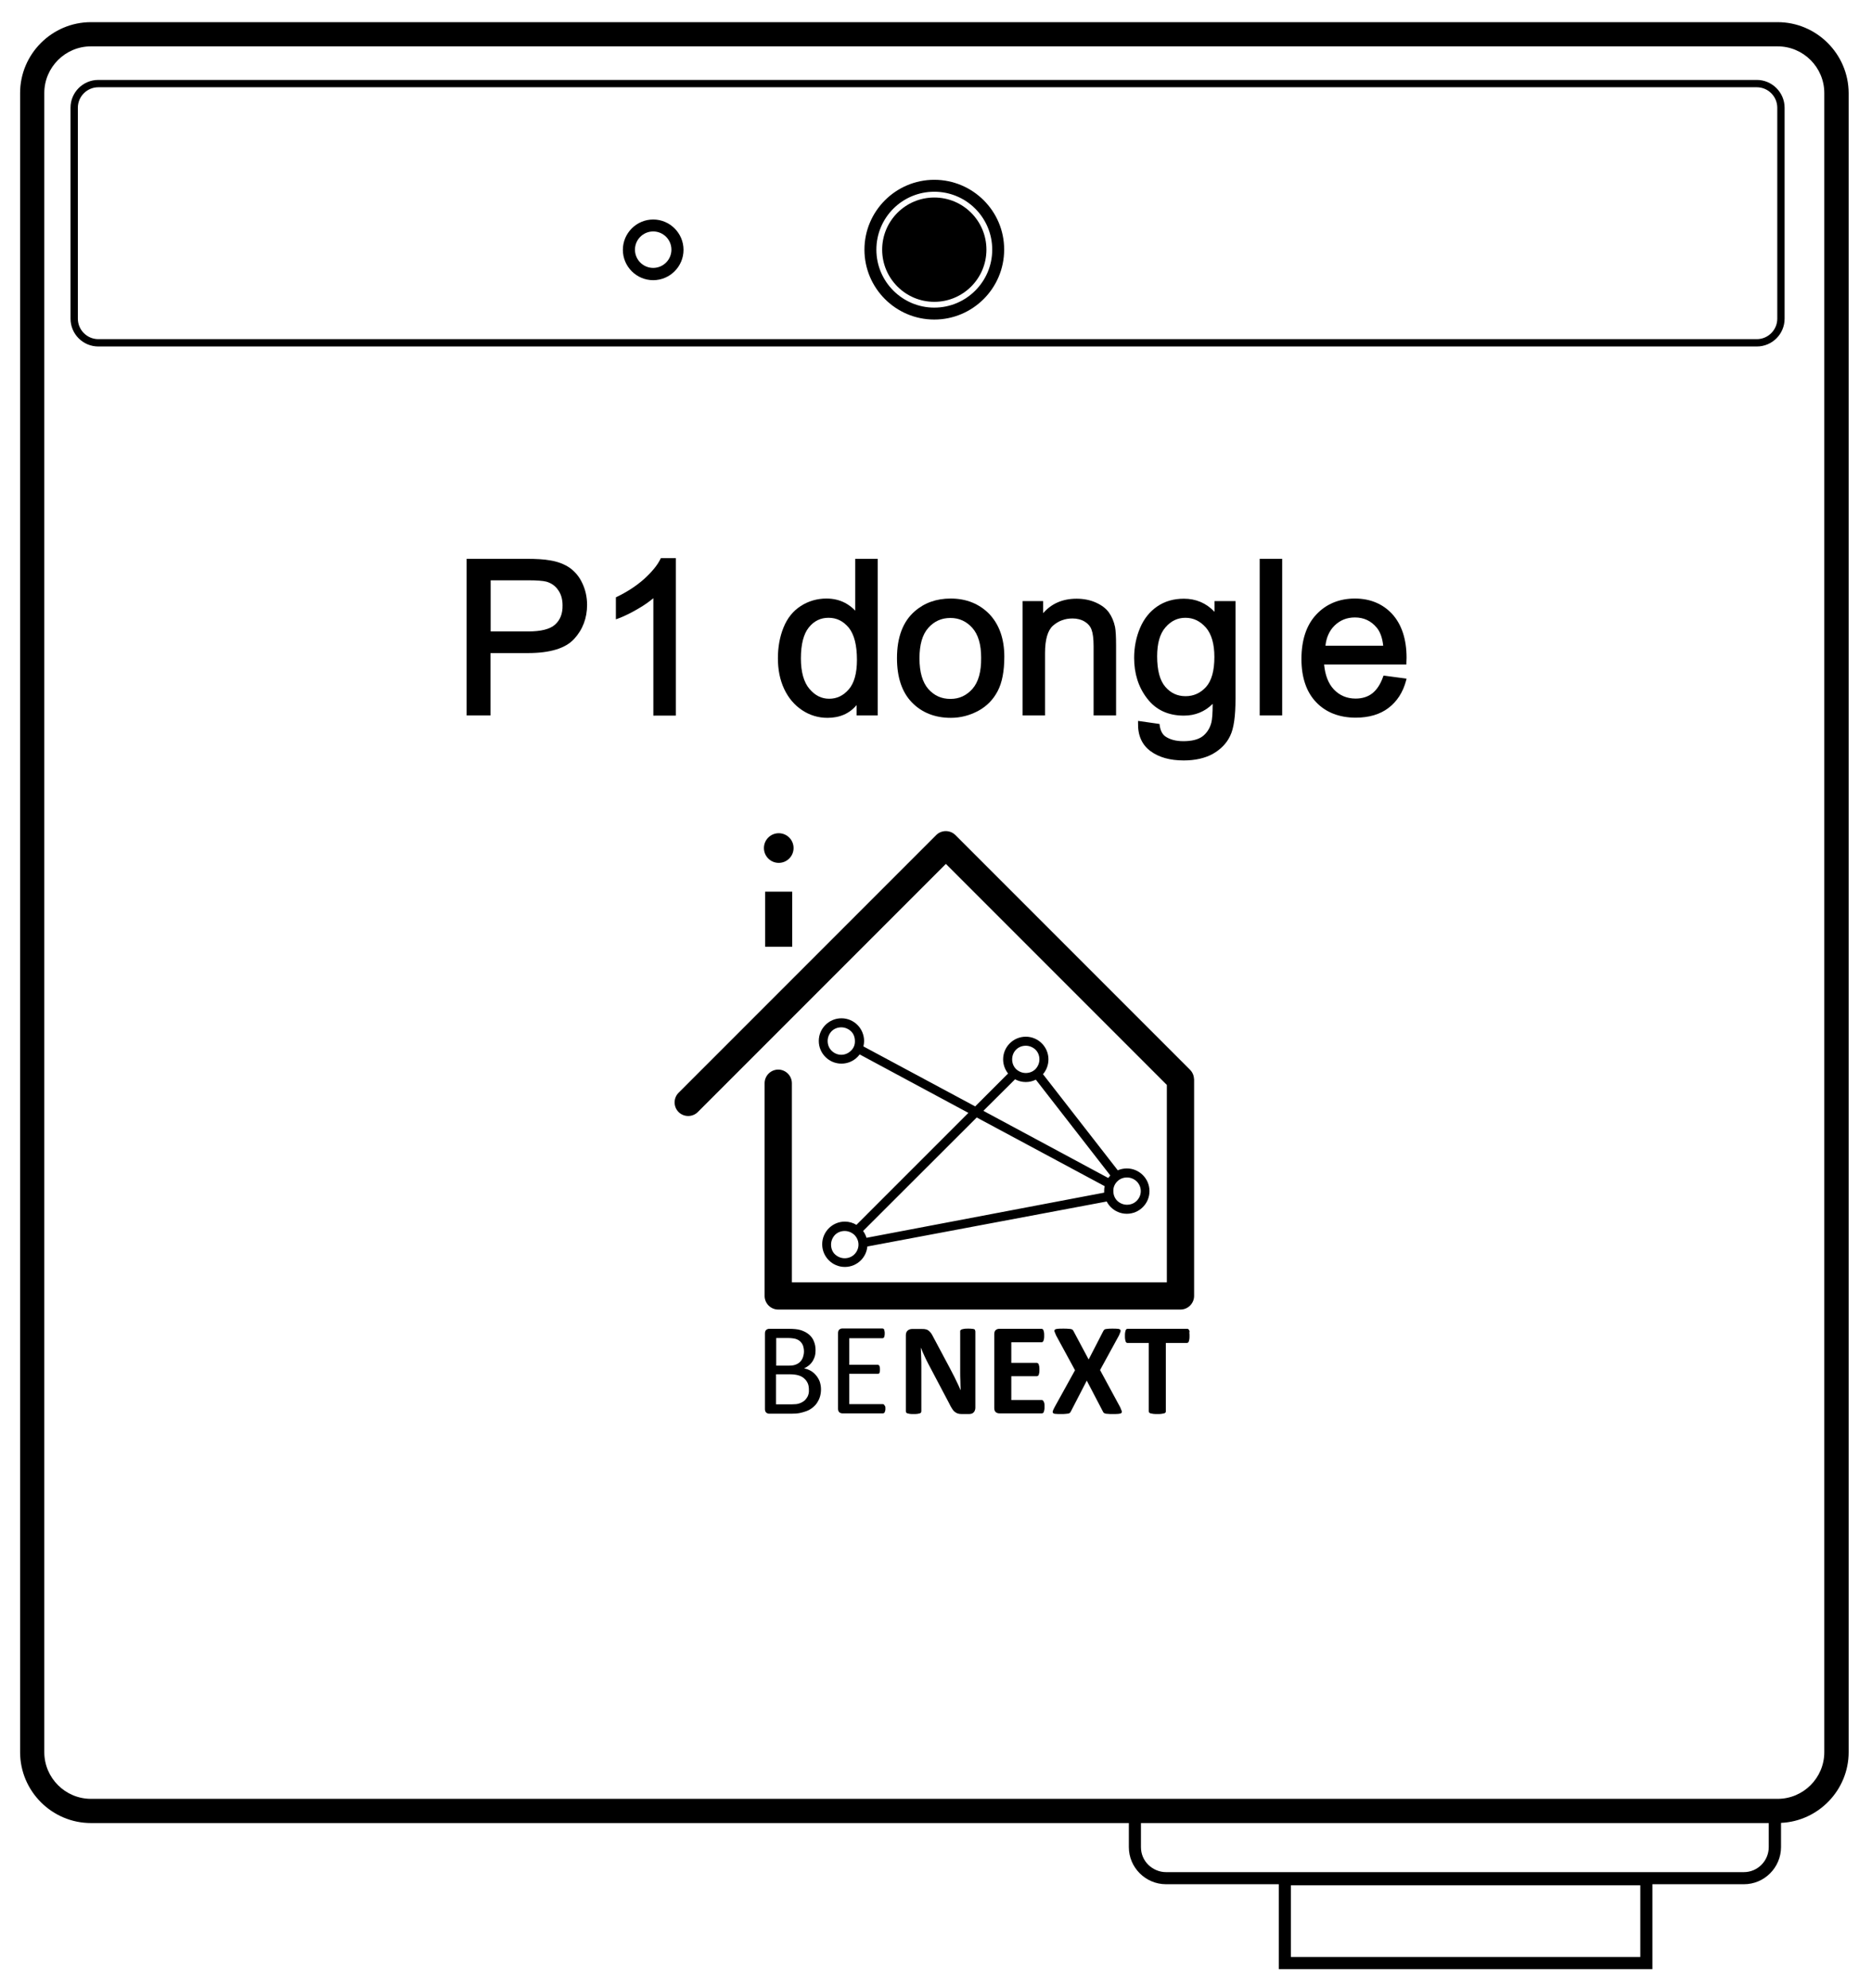 <?xml version="1.0" encoding="utf-8"?>
<!-- Generator: Adobe Illustrator 21.0.0, SVG Export Plug-In . SVG Version: 6.00 Build 0)  -->
<svg version="1.1" id="Layer_1" xmlns="http://www.w3.org/2000/svg" xmlns:xlink="http://www.w3.org/1999/xlink" x="0px" y="0px"
	 viewBox="0 0 1098.8 1166.4" style="enable-background:new 0 0 1098.8 1166.4;" xml:space="preserve">
<g>
	<path d="M1043.4,13h-990c-22.9,0-41.6,18.7-41.6,41.6v973.5c0,22.9,18.7,41.6,41.6,41.6h609.2v14.1c0,6,2.4,11.4,6.4,15.4
		c3.9,3.9,9.4,6.4,15.4,6.4h66.2v49.8h219.3v-49.8h53.7c6,0,11.4-2.4,15.4-6.4c3.9-3.9,6.4-9.4,6.4-15.4v-14.2
		c22-1,39.7-19.3,39.7-41.5V54.6C1085,31.7,1066.3,13,1043.4,13z M962.7,1148.3H757.7v-42.1h205.1V1148.3z M1033.9,1094.2
		c-2.7,2.7-6.3,4.3-10.4,4.3H684.4c-4,0-7.7-1.7-10.4-4.3c-2.7-2.7-4.3-6.3-4.3-10.4v-14.1h368.5v14.1
		C1038.2,1087.8,1036.6,1091.5,1033.9,1094.2z M1070.8,1028.1c0,15.1-12.3,27.4-27.4,27.4h-990c-15.1,0-27.4-12.3-27.4-27.4V54.6
		c0-15.1,12.3-27.4,27.4-27.4h990c15.1,0,27.4,12.3,27.4,27.4V1028.1z"/>
	<path d="M383.4,128.8c-9.8,0-17.8,8-17.8,17.8s8,17.8,17.8,17.8s17.8-8,17.8-17.8S393.2,128.8,383.4,128.8z M383.4,157.2
		c-5.9,0-10.7-4.8-10.7-10.7s4.8-10.7,10.7-10.7s10.7,4.8,10.7,10.7S389.3,157.2,383.4,157.2z"/>
	<path d="M548.4,105.5c-22.6,0-41,18.4-41,41c0,22.6,18.4,41,41,41c22.6,0,41-18.4,41-41C589.5,123.9,571,105.5,548.4,105.5z
		 M548.4,180.5c-18.7,0-34-15.2-34-34s15.2-34,34-34s34,15.2,34,34S567.1,180.5,548.4,180.5z"/>
	<circle cx="548.4" cy="146.5" r="30.6"/>
	<path d="M334.3,333.1c-3.1-2.1-7-3.6-11.5-4.3c-3.2-0.6-7.9-0.9-13.9-0.9h-35v91.9h14v-36.6h22c13,0,22.1-2.8,27.1-8.3
		c5-5.4,7.6-12.2,7.6-20c0-4.6-1-8.9-2.8-12.7C340,338.3,337.4,335.3,334.3,333.1z M325.8,366.5c-3,2.7-8.3,4-15.7,4H288v-30h21.9
		c5.2,0,8.9,0.3,10.8,0.8c2.8,0.8,5.2,2.4,6.9,4.9c1.8,2.5,2.6,5.5,2.6,9C330.3,360.1,328.8,363.8,325.8,366.5z"/>
	<path d="M396.7,419.8v-92.3h-8.8l-0.3,0.6c-1.8,3.7-5.1,7.6-9.6,11.7c-4.5,4-9.9,7.5-15.9,10.4l-0.6,0.3v12.9l1.4-0.5
		c3.5-1.3,7.4-3.2,11.8-5.8c3.5-2,6.4-4.1,8.8-6.1v68.9H396.7z"/>
	<path d="M515.2,419.8v-91.9H502v30.4c-1.7-1.8-3.7-3.3-5.9-4.5c-3.2-1.7-6.9-2.6-11-2.6c-5.5,0-10.6,1.5-15.1,4.4
		c-4.5,2.9-7.9,7.1-10.1,12.6c-2.2,5.4-3.3,11.5-3.3,18c0,6.8,1.2,12.8,3.7,18.1c2.5,5.3,6,9.4,10.5,12.4c4.5,3,9.5,4.5,14.9,4.5
		c7.2,0,12.9-2.5,17.1-7.5v6.1H515.2z M503,387.2c0,7.8-1.6,13.6-4.8,17.3c-3.2,3.7-7,5.5-11.5,5.5c-4.5,0-8.3-1.9-11.6-5.8
		c-3.3-3.9-5-9.9-5-17.9c0-8.3,1.6-14.4,4.7-18.2c3.1-3.8,6.9-5.6,11.5-5.6c4.8,0,8.6,1.9,11.9,5.8C501.4,372.3,503,378.6,503,387.2
		z"/>
	<path d="M574.2,417.1c5-2.7,8.8-6.6,11.4-11.6c2.6-4.9,3.9-11.7,3.9-20.2c0-10.5-3-18.9-8.8-25c-5.9-6-13.5-9.1-22.7-9.1
		c-8.3,0-15.4,2.5-21.1,7.5c-6.9,6-10.4,15.2-10.4,27.5c0,11.2,2.9,19.9,8.7,25.9c5.8,6,13.5,9.1,22.9,9.1
		C563.8,421.2,569.2,419.8,574.2,417.1z M570.8,404.2c-3.5,3.9-7.7,5.9-12.9,5.9c-5.3,0-9.5-1.9-13-5.8c-3.4-3.9-5.2-9.9-5.2-18
		c0-8,1.7-14,5.2-17.9c3.5-3.9,7.7-5.8,13-5.8c5.1,0,9.4,2,12.8,5.8c3.5,3.9,5.2,9.8,5.2,17.5C576,394.1,574.3,400.2,570.8,404.2z"
		/>
	<path d="M600.2,352.6v67.2h13.2v-36.6c0-8,1.6-13.4,4.7-16.1c3.2-2.8,7-4.2,11.4-4.2c2.7,0,5.1,0.6,7.1,1.8c2,1.2,3.4,2.8,4.1,4.8
		c0.8,2.1,1.2,5.3,1.2,9.7v40.6h13.2v-41c0-5.1-0.2-8.8-0.6-10.9c-0.7-3.3-1.9-6.1-3.6-8.5c-1.7-2.4-4.4-4.4-7.8-5.9
		c-3.4-1.5-7.2-2.2-11.2-2.2c-8.2,0-14.8,2.9-19.6,8.5v-7.1H600.2z"/>
	<path d="M712.8,358.9c-4.9-5.1-10.9-7.6-17.9-7.6c-6,0-11.2,1.5-15.6,4.5c-4.4,3-7.8,7.2-10.1,12.6c-2.3,5.4-3.5,11.3-3.5,17.6
		c0,9.2,2.5,17.2,7.6,23.8c5.1,6.7,12.3,10.1,21.6,10.1c6.6,0,12.3-2.3,16.9-6.9c0,5.5-0.3,9.3-0.8,11.1c-0.9,3.4-2.7,6.1-5.2,8
		c-2.6,1.9-6.4,2.8-11.2,2.8c-4.5,0-8-1-10.6-2.8c-1.8-1.3-2.9-3.5-3.3-6.5l-0.1-0.8l-12.6-1.8l0,1.2c-0.2,7.3,2.3,12.9,7.4,16.6
		c4.9,3.6,11.4,5.4,19.4,5.4c6.7,0,12.4-1.3,17-3.8c4.6-2.6,8.1-6.1,10.2-10.5c2.2-4.4,3.2-11.6,3.2-22v-57.2h-12.3V358.9z
		 M695.9,408.5c-4.8,0-8.7-1.8-11.9-5.5c-3.2-3.7-4.8-9.7-4.8-17.9c0-7.5,1.6-13.3,4.9-17c3.3-3.8,7.1-5.6,11.7-5.6
		c4.7,0,8.6,1.9,12,5.7c3.3,3.8,5,9.6,5,17.3c0,8-1.6,13.9-4.9,17.6C704.6,406.7,700.6,408.5,695.9,408.5z"/>
	<rect x="739.4" y="327.9" width="13.2" height="91.9"/>
	<path d="M795.3,351.2c-9.2,0-16.9,3.2-22.7,9.4c-5.8,6.2-8.7,15-8.7,26.1c0,10.8,2.9,19.3,8.6,25.3c5.7,6,13.6,9.1,23.3,9.1
		c7.7,0,14.2-1.9,19.2-5.7c5-3.8,8.5-9.2,10.3-16l0.3-1.2l-13.5-1.8l-0.3,0.8c-1.6,4.5-3.8,7.7-6.4,9.7c-2.6,2-5.9,3-9.7,3
		c-5.1,0-9.4-1.8-12.8-5.4c-3.2-3.4-5.1-8.3-5.7-14.6h48.3l0-1c0-1.3,0.1-2.3,0.1-3c0-10.9-2.9-19.6-8.5-25.7
		C811.6,354.3,804.2,351.2,795.3,351.2z M778,378.9c0.5-4.9,2.3-8.8,5.3-11.8c3.3-3.2,7.2-4.8,12-4.8c5.2,0,9.5,2,12.8,6
		c2,2.4,3.3,5.9,3.8,10.6H778z"/>
	<path d="M698.5,627.7L560.8,490c-3.1-3.1-8.2-3.1-11.3,0L398.3,641.2c-3.1,3.1-3.1,8.2,0,11.3c3.1,3.1,8.2,3.1,11.3,0l145.6-145.6
		l129.7,129.7v115.8H464.8V635.6c0-4.4-3.6-8-8-8c-4.4,0-8,3.6-8,8v124.8c0,4.4,3.6,8,8,8h236.1c4.4,0,8-3.6,8-8l0-127
		C700.8,631.3,700.1,629.3,698.5,627.7z"/>
	<rect x="449.1" y="523.2" width="15.9" height="32.3"/>
	<circle cx="457.1" cy="497.6" r="8.7"/>
	<path d="M503.3,601.4c-2.4-2.4-5.7-3.9-9.4-3.9c-3.7,0-7,1.5-9.4,3.9c-2.4,2.4-3.9,5.7-3.9,9.4c0,3.7,1.5,7,3.9,9.4
		c2.4,2.4,5.7,3.9,9.4,3.9c3.7,0,7-1.5,9.4-3.9c0.5-0.5,0.9-1,1.3-1.5l63.8,34.3l-65.7,65.7c-2-1.2-4.3-1.9-6.8-1.9
		c-3.7,0-7,1.5-9.4,3.9c-2.4,2.4-3.9,5.7-3.9,9.4c0,3.7,1.5,7,3.9,9.4c2.4,2.4,5.7,3.9,9.4,3.9c3.7,0,7-1.5,9.4-3.9
		c2.1-2.1,3.5-4.9,3.8-8.1L649.6,705c0.6,1.2,1.5,2.4,2.4,3.3c2.4,2.4,5.7,3.9,9.4,3.9c3.7,0,7-1.5,9.4-3.9c2.4-2.4,3.9-5.7,3.9-9.4
		c0-3.7-1.5-7-3.9-9.4c-2.4-2.4-5.7-3.9-9.4-3.9c-1.9,0-3.7,0.4-5.3,1.1l-43.9-56.4c2-2.3,3.2-5.4,3.2-8.7c0-3.7-1.5-7-3.9-9.4
		c-2.4-2.4-5.7-3.9-9.4-3.9c-3.7,0-7,1.5-9.4,3.9c-2.4,2.4-3.9,5.7-3.9,9.4c0,3.1,1.1,6,2.9,8.3l-19.3,19.3L506.8,614
		c0.2-1,0.4-2.1,0.4-3.1C507.2,607.2,505.7,603.8,503.3,601.4z M499.5,616.5c-1.5,1.5-3.5,2.4-5.7,2.4c-2.2,0-4.2-0.9-5.7-2.4
		c-1.5-1.5-2.3-3.5-2.3-5.7c0-2.2,0.9-4.2,2.3-5.7c1.5-1.5,3.5-2.3,5.7-2.3c2.2,0,4.2,0.9,5.7,2.3s2.3,3.5,2.3,5.7
		C501.9,613.1,501,615.1,499.5,616.5z M501.5,736c-1.5,1.5-3.5,2.3-5.7,2.3c-2.2,0-4.2-0.9-5.7-2.3s-2.3-3.5-2.3-5.7
		c0-2.2,0.9-4.2,2.3-5.7c1.5-1.5,3.5-2.3,5.7-2.3c2.2,0,4.2,0.9,5.7,2.3c1.5,1.5,2.4,3.5,2.4,5.7C503.9,732.5,503,734.5,501.5,736z
		 M655.8,693.2c1.5-1.5,3.5-2.3,5.7-2.3c2.2,0,4.2,0.9,5.7,2.3c1.5,1.5,2.4,3.5,2.4,5.7c0,2.2-0.9,4.2-2.4,5.7
		c-1.5,1.5-3.5,2.3-5.7,2.3c-2.2,0-4.2-0.9-5.7-2.3c-1.5-1.5-2.3-3.5-2.3-5.7C653.4,696.7,654.3,694.7,655.8,693.2z M596.4,615.9
		c1.5-1.5,3.5-2.3,5.7-2.3c2.2,0,4.2,0.9,5.7,2.3c1.5,1.5,2.3,3.5,2.3,5.7c0,2.2-0.9,4.2-2.3,5.7c-1.5,1.5-3.5,2.3-5.7,2.3
		c-2.2,0-4.2-0.9-5.7-2.3c-1.5-1.5-2.3-3.5-2.3-5.7C594.1,619.3,595,617.3,596.4,615.9z M595.8,633.3c1.9,1,4,1.6,6.3,1.6
		c2.1,0,4.1-0.5,5.9-1.4l43.7,56.2c-0.4,0.5-0.8,1-1.2,1.5l-73.3-39.4L595.8,633.3z M573.3,655.7l75.1,40.3
		c-0.2,0.9-0.3,1.8-0.3,2.8c0,0.3,0,0.7,0,1l-139.5,26.5c-0.4-1.4-1.1-2.8-2-4L573.3,655.7z"/>
	<path d="M1031.2,46.9H57.7c-9,0-16.3,7.3-16.3,16.3V187c0,9,7.3,16.3,16.3,16.3h973.5c9,0,16.3-7.3,16.3-16.3V63.2
		C1047.5,54.2,1040.1,46.9,1031.2,46.9z M1043.2,187c0,6.6-5.4,12-12,12H57.7c-6.6,0-12-5.4-12-12V63.2c0-6.6,5.4-12,12-12h973.5
		c6.6,0,12,5.4,12,12V187z"/>
	<path d="M612.6,822.4c-0.1-0.3-0.3-0.5-0.5-0.7c-0.2-0.1-0.4-0.2-0.6-0.2h-17.9v-14h15c0.2,0,0.4-0.1,0.6-0.2
		c0.2-0.1,0.4-0.3,0.5-0.6c0.1-0.3,0.2-0.7,0.3-1.2c0.1-0.5,0.1-1.1,0.1-1.9c0-0.7,0-1.3-0.1-1.8c-0.1-0.5-0.2-0.9-0.3-1.2
		c-0.1-0.3-0.3-0.5-0.5-0.7c-0.2-0.1-0.4-0.2-0.6-0.2h-15v-12.1h17.8c0.2,0,0.4-0.1,0.6-0.2c0.2-0.1,0.3-0.4,0.5-0.7
		c0.1-0.3,0.2-0.7,0.3-1.2c0.1-0.5,0.1-1.1,0.1-1.8c0-0.8,0-1.4-0.1-1.9c-0.1-0.5-0.2-0.9-0.3-1.2c-0.1-0.3-0.3-0.5-0.5-0.7
		c-0.2-0.1-0.4-0.2-0.6-0.2h-24.8c-0.8,0-1.5,0.2-2.1,0.7c-0.6,0.5-0.9,1.3-0.9,2.4v43.4c0,1.1,0.3,1.9,0.9,2.4
		c0.6,0.5,1.3,0.7,2.1,0.7h25c0.2,0,0.4-0.1,0.6-0.2c0.2-0.1,0.4-0.4,0.5-0.7c0.1-0.3,0.2-0.7,0.3-1.2c0.1-0.5,0.1-1.1,0.1-1.9
		c0-0.7,0-1.4-0.1-1.9C612.9,823.1,612.8,822.7,612.6,822.4z"/>
	<path d="M698,780.6c-0.1-0.3-0.3-0.6-0.5-0.7c-0.2-0.1-0.4-0.2-0.6-0.2h-35c-0.2,0-0.5,0.1-0.7,0.2c-0.2,0.1-0.3,0.4-0.5,0.7
		c-0.1,0.3-0.2,0.7-0.3,1.3c-0.1,0.5-0.1,1.2-0.1,2c0,0.7,0,1.4,0.1,1.9c0.1,0.5,0.2,0.9,0.3,1.3c0.1,0.3,0.3,0.6,0.5,0.7
		c0.2,0.2,0.4,0.2,0.7,0.2h12.4v40.1c0,0.2,0.1,0.5,0.2,0.7c0.2,0.2,0.4,0.4,0.8,0.5c0.4,0.1,0.9,0.2,1.6,0.3
		c0.7,0.1,1.5,0.1,2.4,0.1c1,0,1.8,0,2.4-0.1c0.7-0.1,1.2-0.2,1.6-0.3c0.4-0.1,0.7-0.3,0.8-0.5c0.2-0.2,0.2-0.4,0.2-0.7V788h12.4
		c0.2,0,0.4-0.1,0.6-0.2c0.2-0.1,0.4-0.4,0.5-0.7c0.1-0.3,0.2-0.7,0.3-1.3c0.1-0.5,0.1-1.2,0.1-1.9c0-0.8,0-1.4-0.1-2
		C698.3,781.4,698.2,780.9,698,780.6z"/>
	<path d="M478.9,806.9c-0.9-1.1-1.9-1.9-3.1-2.6c-1.2-0.7-2.5-1.1-3.8-1.4c1.1-0.5,2-1.1,2.9-1.8c0.8-0.7,1.5-1.5,2.1-2.4
		c0.5-0.9,1-1.9,1.3-3c0.3-1.1,0.4-2.2,0.4-3.4c0-2-0.3-3.7-1-5.3c-0.6-1.6-1.6-2.9-2.9-4c-1.3-1.1-2.9-1.9-4.7-2.5
		c-1.9-0.6-4.3-0.8-7.3-0.8h-11.3c-0.6,0-1.2,0.2-1.7,0.6c-0.5,0.4-0.8,1.1-0.8,2.1v44.4c0,1,0.3,1.7,0.8,2.1
		c0.5,0.4,1.1,0.6,1.7,0.6h13c1.9,0,3.5-0.1,5-0.4c1.4-0.3,2.8-0.7,4.1-1.2c1.3-0.5,2.4-1.2,3.4-2c1-0.8,1.9-1.7,2.6-2.8
		c0.7-1.1,1.3-2.2,1.7-3.6c0.4-1.3,0.6-2.8,0.6-4.3c0-1.7-0.3-3.2-0.8-4.7C480.5,809.1,479.8,807.9,478.9,806.9z M455.6,785.1h6.8
		c1.9,0,3.4,0.2,4.6,0.5c1.2,0.4,2.1,0.9,2.8,1.6c0.7,0.7,1.2,1.5,1.6,2.5c0.3,1,0.5,2.1,0.5,3.3c0,1.1-0.2,2.1-0.5,3.1
		c-0.3,1-0.8,1.9-1.5,2.7c-0.7,0.8-1.6,1.4-2.6,1.8c-1.1,0.5-2.4,0.7-4.2,0.7h-7.5V785.1z M474.1,819.3c-0.5,1-1.2,1.9-2,2.6
		c-0.9,0.7-1.8,1.2-3,1.6c-1.1,0.4-2.5,0.5-4,0.5h-9.6v-17.6h7.9c2.1,0,3.8,0.2,5.2,0.6c1.4,0.4,2.5,1,3.4,1.8
		c0.9,0.8,1.6,1.7,2.1,2.8c0.5,1.1,0.7,2.4,0.7,3.9C474.9,817,474.6,818.2,474.1,819.3z"/>
	<path d="M657.5,825.7l-11.8-21.8l11.1-20.3c0.4-0.9,0.7-1.7,0.9-2.2c0.1-0.5,0.1-1-0.2-1.2c-0.3-0.3-0.8-0.5-1.5-0.5
		c-0.7-0.1-1.8-0.1-3-0.1c-1.2,0-2.1,0-2.7,0.1c-0.7,0.1-1.2,0.1-1.5,0.2c-0.4,0.1-0.6,0.3-0.8,0.5c-0.2,0.2-0.3,0.5-0.5,0.8
		l-8.5,16.5l-8.8-16.5c-0.2-0.3-0.3-0.6-0.5-0.8c-0.2-0.2-0.4-0.4-0.9-0.5c-0.4-0.1-1-0.2-1.7-0.2c-0.7-0.1-1.7-0.1-2.9-0.1
		c-1.5,0-2.6,0-3.4,0.1c-0.8,0.1-1.3,0.2-1.6,0.5c-0.3,0.3-0.4,0.7-0.2,1.2c0.2,0.6,0.5,1.3,0.9,2.2l11.1,20.4L619,825.7
		c-0.5,0.9-0.8,1.6-1,2.2c-0.2,0.5-0.1,1,0.1,1.2c0.3,0.3,0.8,0.5,1.5,0.5c0.7,0.1,1.8,0.1,3.1,0.1c1.2,0,2.1,0,2.8-0.1
		c0.7-0.1,1.3-0.1,1.7-0.2c0.4-0.1,0.7-0.3,0.9-0.5c0.2-0.2,0.3-0.5,0.5-0.8l9.3-18l9.4,18c0.1,0.3,0.3,0.6,0.5,0.8
		c0.2,0.2,0.5,0.4,0.9,0.5c0.4,0.1,0.9,0.2,1.6,0.2c0.7,0.1,1.6,0.1,2.8,0.1c1.4,0,2.5,0,3.4-0.1c0.8-0.1,1.4-0.2,1.7-0.5
		c0.3-0.3,0.4-0.7,0.2-1.2C658.2,827.3,657.9,826.6,657.5,825.7z"/>
	<path d="M519.2,824.6c-0.1-0.2-0.3-0.4-0.4-0.5c-0.2-0.1-0.4-0.2-0.6-0.2h-19.7v-17.8h16.7c0.2,0,0.4,0,0.6-0.1
		c0.2-0.1,0.3-0.2,0.4-0.4c0.1-0.2,0.2-0.5,0.2-0.8c0.1-0.3,0.1-0.7,0.1-1.2c0-0.5,0-0.9-0.1-1.3c-0.1-0.4-0.1-0.6-0.2-0.8
		c-0.1-0.2-0.3-0.4-0.4-0.5c-0.2-0.1-0.4-0.2-0.6-0.2h-16.7v-15.6h19.5c0.2,0,0.4,0,0.6-0.2c0.2-0.1,0.3-0.3,0.4-0.5
		c0.1-0.2,0.2-0.5,0.2-0.9c0.1-0.4,0.1-0.7,0.1-1.2c0-0.5,0-0.9-0.1-1.3c-0.1-0.3-0.2-0.6-0.2-0.9c-0.1-0.2-0.2-0.4-0.4-0.5
		c-0.2-0.1-0.4-0.2-0.6-0.2h-23.6c-0.6,0-1.2,0.2-1.7,0.6c-0.5,0.4-0.8,1.1-0.8,2.1v44.4c0,1,0.3,1.7,0.8,2.1
		c0.5,0.4,1.1,0.6,1.7,0.6h23.9c0.2,0,0.4-0.1,0.6-0.2c0.2-0.1,0.3-0.3,0.4-0.5c0.1-0.2,0.2-0.5,0.3-0.9c0.1-0.3,0.1-0.7,0.1-1.2
		c0-0.5,0-0.9-0.1-1.3C519.4,825.1,519.3,824.8,519.2,824.6z"/>
	<path d="M571.9,780c-0.3-0.2-0.8-0.3-1.4-0.3c-0.6-0.1-1.3-0.1-2.2-0.1c-0.9,0-1.7,0-2.3,0.1c-0.6,0.1-1.1,0.2-1.4,0.3
		c-0.4,0.2-0.6,0.3-0.8,0.5c-0.2,0.2-0.2,0.4-0.2,0.7v23.4c0,1.8,0,3.6,0.1,5.6c0,1.9,0.1,3.8,0.2,5.6h0c-0.5-1-0.9-2-1.4-3.1
		c-0.5-1-1-2.1-1.5-3.1c-0.5-1.1-1-2.1-1.6-3.2c-0.6-1.1-1.1-2.2-1.7-3.3l-9.7-18.2c-0.5-1-1-1.9-1.4-2.5c-0.5-0.7-1-1.2-1.5-1.6
		c-0.5-0.4-1.1-0.7-1.8-0.8c-0.7-0.2-1.5-0.2-2.5-0.2h-5.4c-1,0-1.9,0.3-2.6,0.9c-0.7,0.6-1.1,1.5-1.1,2.7v44.7
		c0,0.2,0.1,0.5,0.2,0.7c0.1,0.2,0.4,0.4,0.7,0.5c0.3,0.1,0.8,0.2,1.4,0.3c0.6,0.1,1.3,0.1,2.2,0.1c0.9,0,1.7,0,2.3-0.1
		c0.6-0.1,1.1-0.2,1.4-0.3c0.3-0.1,0.6-0.3,0.7-0.5c0.1-0.2,0.2-0.4,0.2-0.7v-26c0-1.9,0-3.8-0.1-5.7c-0.1-1.8-0.1-3.7-0.2-5.5h0.1
		c0.6,1.5,1.2,3.1,2,4.7c0.7,1.6,1.5,3.1,2.2,4.5l12.3,23.3c0.6,1.3,1.2,2.3,1.7,3.1c0.5,0.8,1,1.5,1.6,1.9c0.6,0.5,1.2,0.8,1.8,1
		c0.7,0.2,1.4,0.3,2.3,0.3h4.3c0.5,0,1-0.1,1.4-0.2c0.5-0.1,0.9-0.4,1.2-0.7c0.4-0.3,0.6-0.7,0.8-1.2c0.2-0.5,0.3-1,0.3-1.6v-44.7
		c0-0.3-0.1-0.5-0.2-0.7C572.4,780.3,572.2,780.1,571.9,780z"/>
</g>
</svg>
